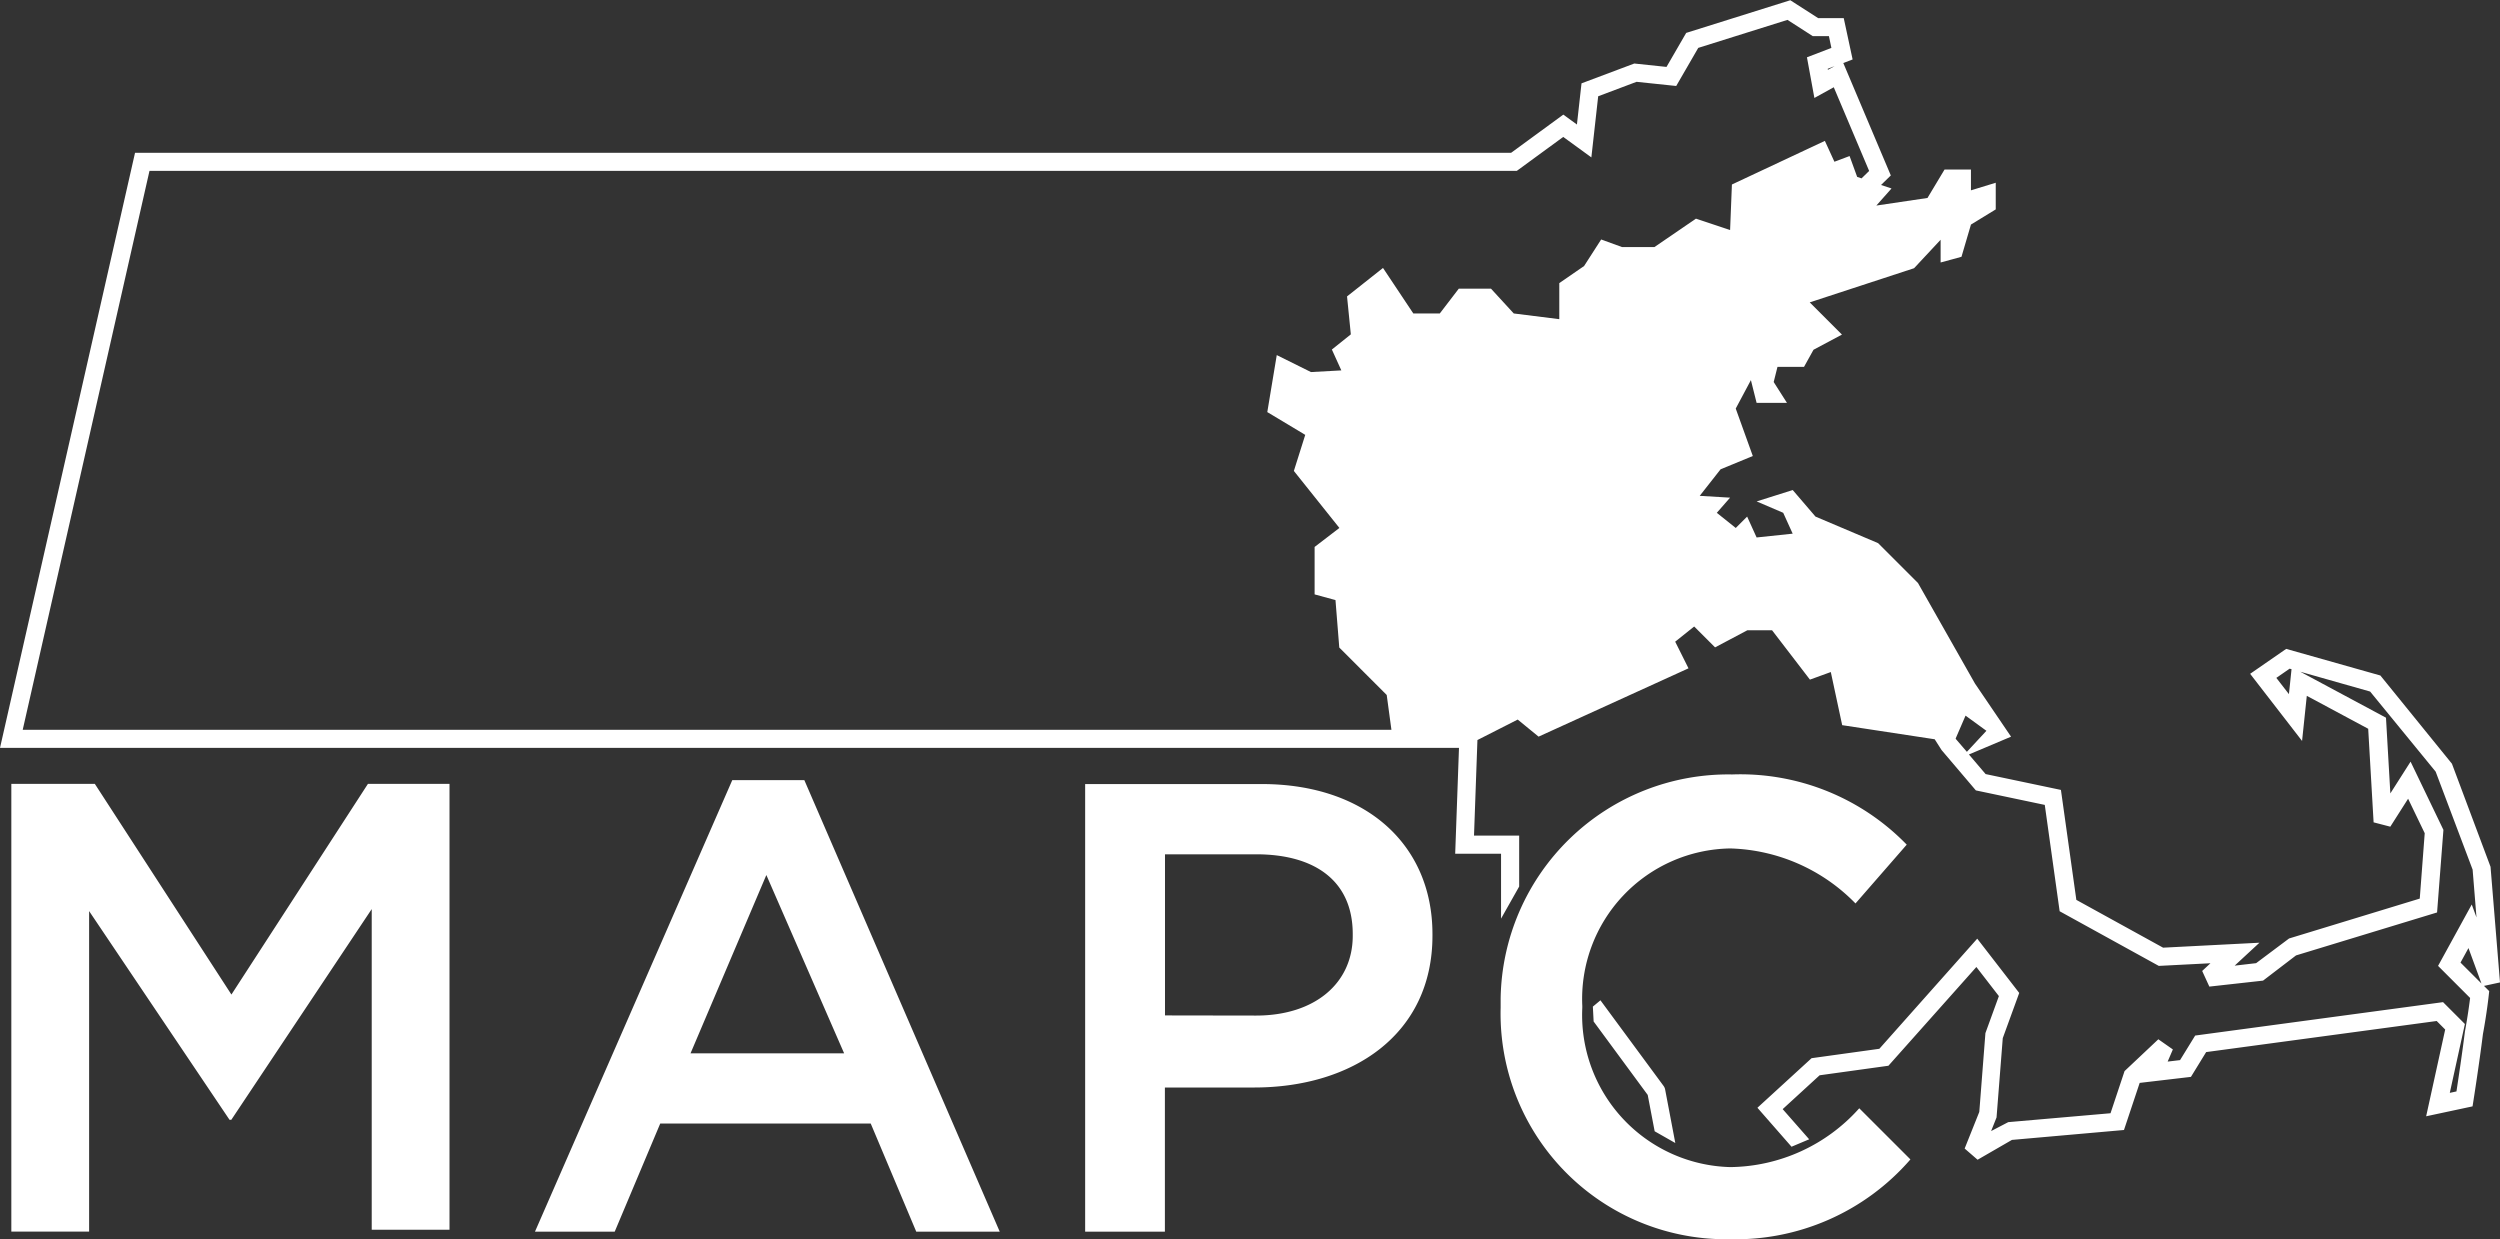 <svg height="50" viewBox="0 0 100.855 50" width="100.855" xmlns="http://www.w3.org/2000/svg"><rect x="0" y="0" width="100.855" height="50" fill="#333333" stroke="none"/><path d="m100.839 165.623-.382-4.666-1.557-4.157-2.887-3.559-3.8-1.074-1.454 1.006 2.095 2.708.191-1.82 2.477 1.329.218 3.775.674.175.718-1.128.67 1.391-.2 2.638-5.272 1.609-1.33.996-.865.1 1-.925-3.887.2-3.5-1.928-.622-4.436-3.038-.639-.674-.791 1.7-.718-1.455-2.143-2.3-4.056-1.609-1.609-2.526-1.071-.918-1.071-1.455.459 1.071.459.382.842-1.455.153-.382-.842-.459.459-.765-.611.536-.612-1.225-.073.842-1.071 1.3-.536-.689-1.914.612-1.148.23.919h1.225l-.536-.842.153-.612h1.071l.382-.689 1.148-.612-1.3-1.3 4.209-1.378 1.071-1.148v.917l.842-.23.382-1.3 1-.612v-1.075l-1 .306v-.84h-1.065l-.689 1.148-2.063.306.612-.689-.422-.141.394-.385-1.917-4.535.376-.144-.358-1.666h-1.03l-1.126-.723-4.2 1.318-.794 1.372-1.3-.137-2.129.8-.185 1.661-.549-.4-2.108 1.542h-55.512l-5.447 24.005h58.858l-.153 4.271h1.85v2.618l.731-1.295v-2.054h-1.822l.138-3.856 1.625-.826.842.689 6.048-2.756-.537-1.075.766-.612.843.842 1.3-.689h1l1.527 1.99.842-.306.459 2.143 3.732.569.279.437 1.382 1.626 2.78.585.6 4.29 4 2.205 2.084-.107-.334.311.289.631 2.167-.241 1.33-1.017 5.69-1.733.256-3.332-1.325-2.752-.816 1.281-.176-3.054-3.459-1.855 2.819.8 2.644 3.232 1.491 3.952.156 1.928-.191-.522-1.359 2.477 1.293 1.294c-.031.254-.1.763-.209 1.352-.114.913-.271 1.953-.342 2.419l-.269.058.609-2.778-.881-.882-10 1.348-.61.991-.5.059.21-.49-.586-.41-1.363 1.284-.566 1.7-4.126.359-.691.36.219-.549.251-3.2.664-1.823-1.694-2.19-3.949 4.443-2.734.379-2.185 2 1.376 1.572.712-.3-1.069-1.217 1.49-1.365 2.776-.385 3.548-3.984.908 1.174-.543 1.493-.247 3.179-.591 1.478.522.452 1.385-.8 4.521-.4.633-1.9 2.068-.243.614-1 9.3-1.254.343.344-.768 3.5 1.872-.4.039-.248s.23-1.46.38-2.669c.157-.846.231-1.53.234-1.559l.019-.173-.211-.211zm-34.112-29.666h-1.307l-.842-.306-.689 1.071-1 .689v1.455l-1.837-.23-.918-1h-1.3l-.766 1h-1.068l-1.223-1.836-1.451 1.148.153 1.531-.765.612.382.842-1.225.067-1.38-.685-.382 2.3 1.531.919-.459 1.455 1.837 2.3-1 .766v1.914l.842.23.153 1.914 1.914 1.914.19 1.406h-55.217l5.115-22.551h55.162l1.871-1.368 1.135.826.275-2.466 1.548-.583 1.6.168.889-1.537 3.6-1.13 1.018.655h.653l.1.476-.986.379.3 1.64.782-.432 1.427 3.376-.306.3-.177-.059-.306-.842-.612.23-.385-.842-3.75 1.76-.073 1.837-1.378-.459zm7.27-7.3-.272.15-.007-.042zm4.9 27.158-.019-.03.4-.925.842.612-.788.848zm13.427-1.822-.508-.656.537-.372.076.022zm6.922 10.83.321-.586.525 1.431zm-89.926 1.289-5.511-8.5h-3.368v18.063h3.138v-12.93l5.664 8.419h.073l5.664-8.5v12.936h3.138v-17.987h-3.291zm20.205-8.649-7.96 18.216h3.217l1.837-4.363h8.492l1.837 4.363h3.368l-7.883-18.216zm-1.684 11.021 3.059-7.194 3.138 7.194zm36.708-2.14-.306.255.031.6 2.182 2.963.28 1.466.833.474-.41-2.158a.357.357 0 0 0 -.065-.148zm-13.667-8.724h-7.121v18.059h3.217v-5.817h3.6c3.98 0 7.194-2.143 7.194-6.123v-.073c-.002-3.597-2.681-6.046-6.89-6.046zm3.674 6.122c0 1.914-1.531 3.218-3.9 3.218l-3.674-.006v-6.5h3.674c2.372 0 3.9 1.071 3.9 3.217zm15.23 9.331a6.136 6.136 0 0 1 -5.969-6.429v-.073a6.07 6.07 0 0 1 5.969-6.353 7.329 7.329 0 0 1 5.052 2.219l2.067-2.372a9.349 9.349 0 0 0 -7.044-2.832 9.182 9.182 0 0 0 -9.338 9.023q0 .157 0 .314v.073a9.1 9.1 0 0 0 8.86 9.338q.162 0 .324 0a9.343 9.343 0 0 0 7.347-3.218l-2.064-2.063a7.079 7.079 0 0 1 -5.205 2.373z" fill="#fff" transform="translate(.016 -125.99)"/></svg>